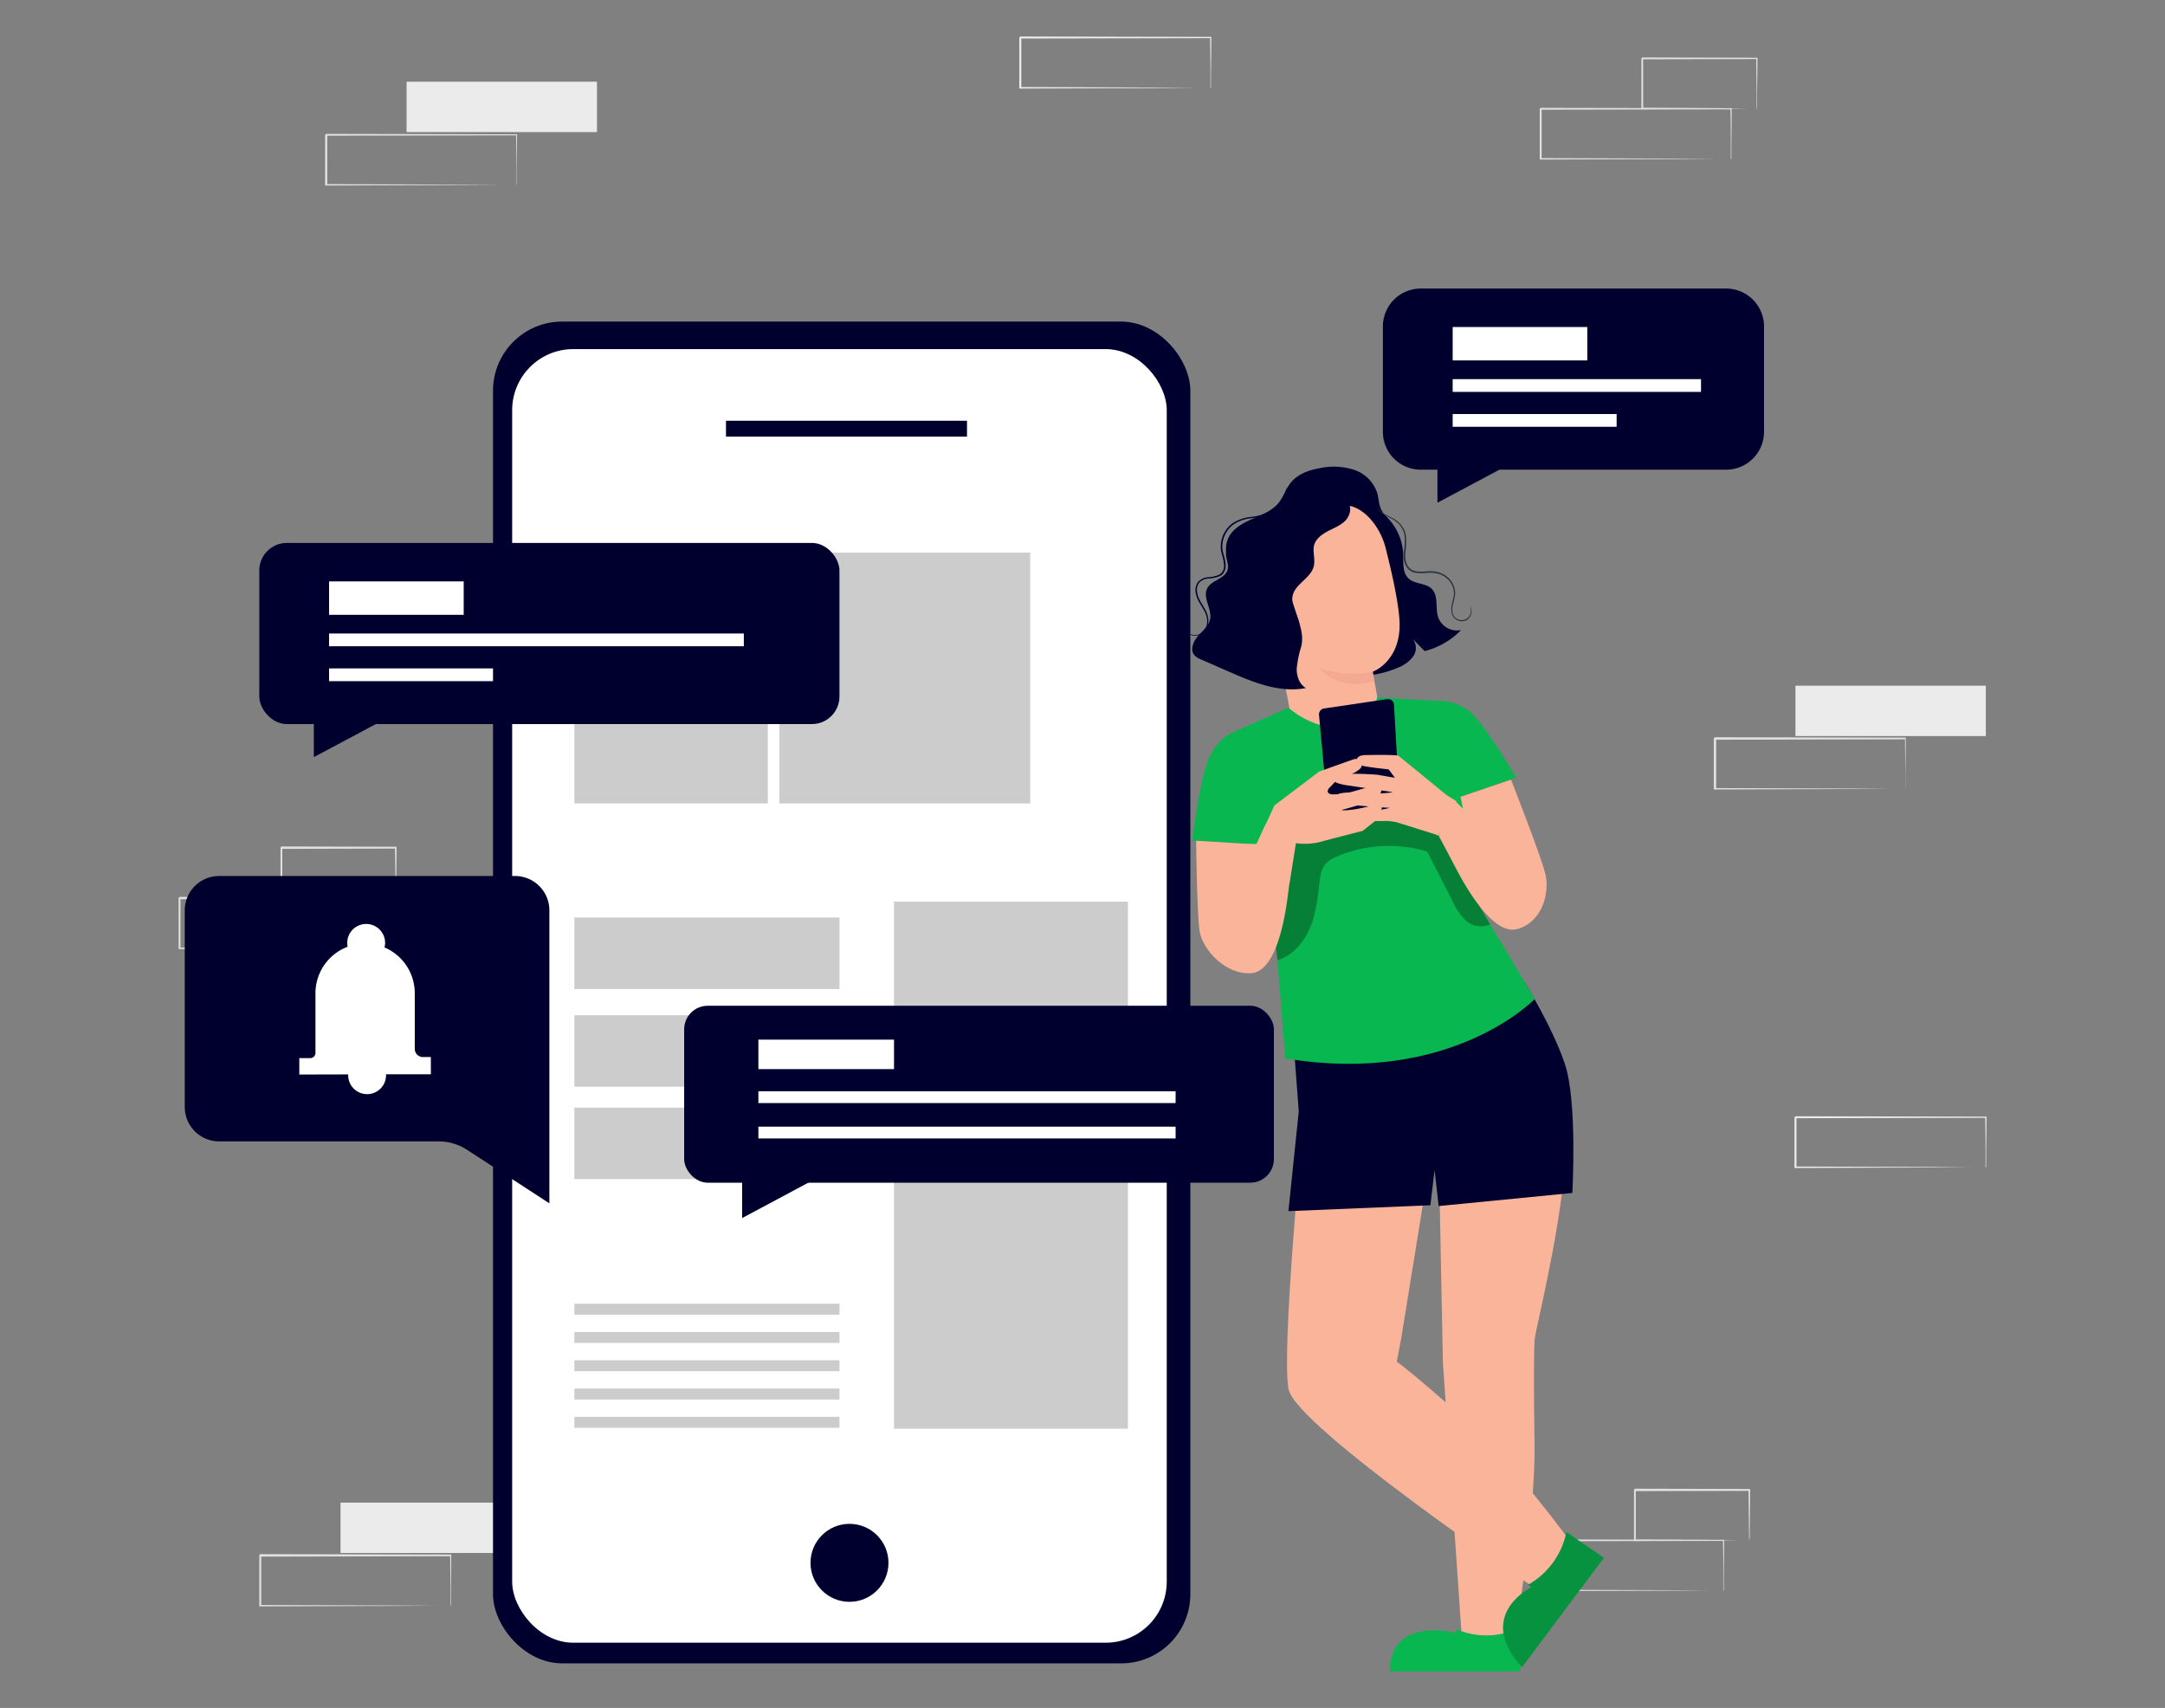  <!DOCTYPE svg PUBLIC "-//W3C//DTD SVG 1.1//EN" "http://www.w3.org/Graphics/SVG/1.1/DTD/svg11.dtd">
<svg id="b5213985-2f77-45d9-933c-c6fba7b40dc5" data-name="Layer 1" xmlns="http://www.w3.org/2000/svg" width="865.76" height="682.89" viewBox="0 0 865.76 682.89">
<rect x="0" y="0" width="865.76" height="682.89" fill="#808080" stroke="none"/>
<defs>
<style xmlns="http://www.w3.org/1999/xhtml">*, ::after, ::before { box-sizing: border-box; }
img, svg { vertical-align: middle; }
</style>
<style xmlns="http://www.w3.org/1999/xhtml">*, body, html { -webkit-font-smoothing: antialiased; }
img, svg { max-width: 100%; }
</style>
</defs>
<g id="bfd3a5c0-caa8-495f-aa83-ad7c3ae00c72" data-name="freepik--background-complete--inject-276">
<rect x="717.98" y="274.16" width="76.13" height="20.14" fill="#ebebeb"/>
<path d="M761.92,315.52v-5.36c0-3.49-.08-8.48-.14-14.78l.24.23-76.13.16.39-.39h0v20.11l-.38-.38,54.26.17,16,.11h.05l-15.93.1-54.52.17h-.43v-20.5h0l.4-.39,76.13.15h.23v.24c0,6.37-.09,11.41-.12,14.91V315A1.53,1.53,0,0,1,761.92,315.52Z" fill="#e0e0e0"/>
<rect x="162.59" y="32.67" width="76.13" height="20.14" fill="#ebebeb"/>
<path d="M206.51,74V68.66c0-3.47,0-8.48-.12-14.77l.23.23-76.13.14c.17-.17-.39.4.39-.37h0V74l-.37-.38,54.09.19,16,.09h5.46a2.81,2.81,0,0,1,.41,0H200.8L184.87,74l-54.52.18H130V53.92h0l.4-.39,76.13.16h.23v.23c0,6.35-.09,11.41-.13,14.91v4.9A1.14,1.14,0,0,1,206.51,74Z" fill="#e0e0e0"/>
<rect x="136.17" y="600.79" width="76.13" height="20.14" fill="#ebebeb"/>
<path d="M180.11,642.15a2.16,2.16,0,0,1,0-.36v-5c0-3.49,0-8.49-.12-14.79l.23.23-76.13.16c.17-.17-.39.39.38-.39h0v20.11l-.38-.38,54.25.17,16,.11h.19l-15.93.1-54.52.17h-.39v-20.5h0l.39-.39,76.13.15h.24v.24c0,6.37-.1,11.41-.13,14.91v4.92A1.86,1.86,0,0,1,180.11,642.15Z" fill="#e0e0e0"/>
<path d="M692.11,63.62V58.27c0-3.47,0-8.48-.12-14.79l.23.24-76.13.15.4-.39h0V63.61l-.38-.38,54.25.17,16,.11h.19l-15.93.11-54.52.17h-.38V43.5h0c.79-.77.22-.2.4-.38l76.13.14h.23v.24c0,6.37-.09,11.41-.12,14.93v4.9A.26.26,0,0,1,692.11,63.62Z" fill="#e0e0e0"/>
<path d="M702.44,43.48a2.29,2.29,0,0,1,0-.37V38c0-3.54-.09-8.53-.15-14.67l.28.29-45.87.1c-.34.35.47-.46.38-.39h0V43.47l-.36-.36,32.72.17,9.53.11h3.49a5.75,5.75,0,0,1-.83,0h-2.5l-9.39.11-33,.17h-.37V23.36h0l.39-.39,45.74.11h.28v.26c0,6.26-.12,11.25-.15,14.82v4C702.65,43.14,702.46,43.51,702.44,43.48Z" fill="#e0e0e0"/>
<path d="M147.8,379.3a2.16,2.16,0,0,1,0-.36v-5c0-3.49,0-8.48-.13-14.79l.24.23-76.13.16.39-.39h0v20.12l-.38-.37,54.26.17,16,.11h.19l-15.93.11-54.52.17h-.37V359h0l.39-.39,76.13.15h.23V359c0,6.37-.09,11.4-.12,14.93V379A1.43,1.43,0,0,0,147.8,379.3Z" fill="#e0e0e0"/>
<path d="M158.13,359.16a1.21,1.21,0,0,1,0-.38v-5.11c0-3.52-.1-8.52-.16-14.65l.28.28-45.74.11c-.34.35.47-.47.38-.39h0v20.12l-.36-.36,32.72.18,9.53.09h3.49a5.75,5.75,0,0,1-.83,0h-2.51l-9.39.11-33,.17h-.37v-20.5h0l.39-.39,45.74.11h.28v.28c0,6.26-.12,11.25-.16,14.82v4A3.07,3.07,0,0,1,158.13,359.16Z" fill="#e0e0e0"/>
<path d="M689.13,636a1.09,1.09,0,0,1,0-.36v-5c0-3.49,0-8.48-.13-14.79l.24.24-76.13.16c.17-.18-.4.39.37-.4h0V636l-.39-.38,54.27.18,16,.1h.17l-15.93.11-54.52.18h-.38v-20.3h0l.4-.39,76.13.16h.23v.23c0,6.37-.11,11.41-.14,14.93v4.9A3,3,0,0,1,689.13,636Z" fill="#e0e0e0"/>
<path d="M699.44,615.9v-1.43c0-1,0-2.35-.08-4,0-3.54-.08-8.53-.14-14.66l.27.28-45.75.11.4-.39h0v20.12l-.38-.36,32.72.17,9.53.1h3.49a5.75,5.75,0,0,1-.83,0h-2.49l-9.39.1-33,.18h-.36v-20.5h0c0,.09.74-.74.39-.39l45.74.11h.29v.28c0,6.26-.11,11.25-.14,14.82v4A7.82,7.82,0,0,1,699.44,615.9Z" fill="#e0e0e0"/>
<path d="M484.05,35.14a2.16,2.16,0,0,1,0-.36v-5c0-3.47-.08-8.46-.14-14.77l.25.25L408,15.41c.19-.17-.4.41.41-.41h0V35.2l-.39-.39,54.24.18,16,.12h.19l-15.93.11-54.52.19h-.41V15h0l.41-.41,76.13.16h.25V15c0,6.37-.11,11.41-.14,14.93v4.89C484.29,35.11,484.07,35.16,484.05,35.14Z" fill="#ebebeb"/>
<path d="M794,466.82a2.16,2.16,0,0,1,0-.36v-5c0-3.47,0-8.48-.14-14.77l.25.25-76.13.16.41-.41h0v20.11l-.39-.39,54.25.17,16,.11h.19l-15.93.11L718,467h-.41V446.71h0l.41-.4,76.13.15h.25v.25c0,6.36-.11,11.41-.14,14.93v4.95C794,466.73,794,466.84,794,466.82Z" fill="#ebebeb"/>
</g>
<path d="M690.25,115.37H568.16A15.16,15.16,0,0,0,553,130.53v42.12a15.15,15.15,0,0,0,15.16,15.15h6.66V201L599.6,187.8h90.65a15.15,15.15,0,0,0,15.16-15.15V130.53A15.16,15.16,0,0,0,690.25,115.37Z" fill="#00002F" data-secondary="true"/>
<rect x="197.15" y="128.58" width="278.85" height="536.48" rx="27.64" fill="#00002F" data-secondary="true"/>
<rect x="204.81" y="139.58" width="261.76" height="517.23" rx="24.43" fill="#fff"/>
<path d="M219.69,481.12V364a13.75,13.75,0,0,0-13.75-13.75H87.63A13.75,13.75,0,0,0,73.88,364v78.61a13.76,13.76,0,0,0,13.75,13.75h87.81a20.7,20.7,0,0,1,11.27,3.34Z" fill="#00002F" data-secondary="true"/>
<path d="M172.29,422.64h-3.16a3.27,3.27,0,0,1-3.27-3.28V397.1a19.88,19.88,0,0,0-12.11-18.29A7.75,7.75,0,0,0,154,377a7.57,7.57,0,0,0-15.14,0,7.81,7.81,0,0,0,.16,1.54,19.86,19.86,0,0,0-12.87,18.57V421a2.06,2.06,0,0,1-2.06,2.06h-4.4v6.57l19.55-.05v.05a7.57,7.57,0,1,0,15.13,0v-.09l17.94,0Z" fill="#fff"/>
<rect x="580.91" y="130.75" width="53.84" height="13.36" fill="#fff"/>
<rect x="580.91" y="151.59" width="99.31" height="5.1" fill="#fff"/>
<rect x="580.91" y="165.54" width="65.56" height="5.1" fill="#fff"/>
<rect x="357.51" y="360.5" width="93.56" height="210.75" fill="#ccc"/>
<rect x="229.68" y="283.94" width="77.37" height="37.3" fill="#ccc"/>
<rect x="311.68" y="220.94" width="100.3" height="100.3" fill="#ccc"/>
<rect x="290.31" y="168.23" width="96.38" height="6.35" fill="#00002F" data-secondary="true"/>
<rect x="229.68" y="366.86" width="106.01" height="28.59" fill="#ccc"/>
<rect x="229.68" y="405.91" width="106.01" height="28.59" fill="#ccc"/>
<rect x="229.68" y="442.86" width="106.01" height="28.59" fill="#ccc"/>
<rect x="229.68" y="521.26" width="106.01" height="4.38" fill="#ccc"/>
<rect x="229.68" y="532.57" width="106.01" height="4.38" fill="#ccc"/>
<rect x="229.68" y="543.88" width="106.01" height="4.38" fill="#ccc"/>
<rect x="229.68" y="555.19" width="106.01" height="4.38" fill="#ccc"/>
<rect x="229.68" y="566.5" width="106.01" height="4.38" fill="#ccc"/>
<circle cx="339.7" cy="624.87" r="15.59" fill="#00002F" data-secondary="true"/>
<path d="M520.43,456.44s-8,84.09-5.16,99,98.29,79.39,98.29,79.39l14.52-18.27s-22.82-31.64-43.37-50-26.14-22.1-26.14-22.1l1.74-9.2,11.36-70.16Z" fill="#f9b499"/>
<path d="M575.36,462.2,577,544.74,584.92,660H605s9.08-53.89,8.65-82.12-.16-38.52,0-42,9.91-41.33,12.07-69.59-12.07-35.68-12.07-35.68Z" fill="#f9b499"/>
<path d="M582.36,651.37v1.52s-26.58-7-26.58,15.39h52.08L607.15,651A29.81,29.81,0,0,1,582.36,651.37Z" fill="#08B74F" data-primary="true"/>
<path d="M550.76,203.73a22.17,22.17,0,0,1,10.35,17.73c.12,3.45-.38,7.48,2.16,9.83s6.87,1.78,9.25,4.13c2.86,2.85,1.31,7.76,2.66,11.57a8,8,0,0,0,9.1,4.92,31,31,0,0,1-14.58,8.42l-4.92-5a5.73,5.73,0,0,1,.41,7,13.05,13.05,0,0,1-6,4.55,39.56,39.56,0,0,1-35.08-1.63" fill="#00002F" data-secondary="true"/>
<path d="M489.79,241.45c.55-2.76,1.71-5.34,2-8.11.56-6-3-12.17-.8-17.73,1.58-4,5.64-6.27,9.54-8s8.12-3.27,10.79-6.59c2-2.42,2.87-5.57,4.83-8,2.75-3.48,7.29-5.06,11.68-5.85a26.55,26.55,0,0,1,13.53.64,14.61,14.61,0,0,1,9.37,9.28c.6,2.15.6,4.47,1.54,6.49,1,2.23,3,3.83,4.42,5.85a11.74,11.74,0,0,1-1.31,14.29l-26.54,43.79c-6.26,3.22-22.43,2.05-28-2.19S488.39,248.34,489.79,241.45Z" fill="#00002F" data-secondary="true"/>
<path d="M554,218.73c-2.34-9-10.53-18.95-19.4-16.24l-26.88,12.63a5.5,5.5,0,0,0-3.73,6.32l12.58,66.67h0a.39.39,0,0,0-.47.28.46.46,0,0,0,.08.34c3.92,4.49,22.24,24,37.83,15.59,3.49-1.87-1.87-12.91-1.93-17.22l-1.74-10.84c-1-5.5-1.45-7.77-1.38-7.71s11.24-4.13,10.72-19.8C559.33,241,556.55,228.71,554,218.73Z" fill="#f9b499"/>
<path d="M548.88,268.55a39.36,39.36,0,0,1-21.34-1.49s7.17,9.63,22,5.3Z" fill="#f4a992"/>
<path d="M501.75,218c1.17-2.33,3.57-3.74,5.89-5a140.92,140.92,0,0,1,31.44-12c1.64,2.11.72,5.35-1.17,7.25s-4.5,2.86-6.88,4.12-4.77,3-5.5,5.5.5,5.71-.16,8.49c-1.12,4.78-7.35,7-8.44,11.75-.82,3.62,1.61,7.08,2.54,10.66A13.24,13.24,0,0,1,510,265a12.74,12.74,0,0,1-1.74.34l-6.88-39.15C501,223.43,500.52,220.5,501.75,218Z" fill="#00002F" data-secondary="true"/>
<path d="M479.11,254.27c1.87-2.11,4.27-4,4.8-6.77.75-4-2.88-8.25-1.28-12,1.46-3.42,6.88-3.89,8.18-7.37,1-2.75-.75-4.82-.51-7.13s3.22-4.66,5.51-4.66l20.93,23.93c2.67,8.53,4.87,13,3.59,18.31a42,42,0,0,0-1.79,8.79c-.06,3,1.08,6.26,3.69,7.73-10.62,2.08-21.32-2.38-31.24-6.74l-10.49-4.6a7.28,7.28,0,0,1-3-1.94C475.86,259.63,477.25,256.36,479.11,254.27Z" fill="#00002F" data-secondary="true"/>
<path d="M490.47,265.81a5.08,5.08,0,0,0,1.17.08,10.11,10.11,0,0,0,3.31-.62,10.3,10.3,0,0,0,4.36-3,10.19,10.19,0,0,0,2.36-6.62,10.65,10.65,0,0,0-.83-4.13,17.17,17.17,0,0,0-2.45-3.75,15.69,15.69,0,0,1-2.53-3.91,5.39,5.39,0,0,1,0-4.61c.83-1.37,2.6-1.95,4.21-2.82a4.94,4.94,0,0,0,2.09-2,4.73,4.73,0,0,0,.41-2.89,30.41,30.41,0,0,0-1.85-5.5,6,6,0,0,1-.33-2.76,3.72,3.72,0,0,1,1.29-2.35,10.71,10.71,0,0,1,5.25-2.08,11.61,11.61,0,0,0,5.34-2.26,10.43,10.43,0,0,0,3.32-4.54,17.35,17.35,0,0,0,.81-5.3,22.75,22.75,0,0,1,.49-4.94,10.89,10.89,0,0,1,2.08-4.13,12.39,12.39,0,0,1,7-4.2,12.24,12.24,0,0,1,6.8.61,14.66,14.66,0,0,1,4.5,2.67,19.8,19.8,0,0,1,3,3.36.46.46,0,0,0-.14-.26c-.14-.17-.23-.43-.45-.74a14.55,14.55,0,0,0-6.76-5.36,12.72,12.72,0,0,0-7-.73,12.93,12.93,0,0,0-7.35,4.32,11.16,11.16,0,0,0-2.21,4.3,23.71,23.71,0,0,0-.54,5,16.75,16.75,0,0,1-.8,5.12,9.89,9.89,0,0,1-3.12,4.27,11.17,11.17,0,0,1-5.09,2.13,11.29,11.29,0,0,0-5.5,2.23,4.54,4.54,0,0,0-1.5,2.75,6.73,6.73,0,0,0,.36,3,32.43,32.43,0,0,1,1.85,5.34,4.24,4.24,0,0,1-.34,2.53,4.55,4.55,0,0,1-1.84,1.72c-.77.43-1.6.76-2.4,1.2a5.26,5.26,0,0,0-2,1.84,5.93,5.93,0,0,0-.07,5.12,16.54,16.54,0,0,0,2.64,4,16.65,16.65,0,0,1,2.42,3.63,10.16,10.16,0,0,1,.83,3.88,9.93,9.93,0,0,1-2.17,6.39,10.17,10.17,0,0,1-4.2,3A11.89,11.89,0,0,1,490.47,265.81Z" opacity="0.2"/>
<path d="M474,249a2.08,2.08,0,0,0-.26.91,3.94,3.94,0,0,0,.77,2.61,4.06,4.06,0,0,0,1.54,1.28,4.22,4.22,0,0,0,2.35.35,5.39,5.39,0,0,0,4.36-3.53,7.08,7.08,0,0,0,.39-3.35,10.18,10.18,0,0,0-1.16-3.46c-1.13-2.22-2.93-4.3-3.27-7a4.94,4.94,0,0,1,.82-3.84,5.51,5.51,0,0,1,3.76-1.66,13.37,13.37,0,0,0,4.58-1,4,4,0,0,0,1.73-1.83,5.76,5.76,0,0,0,.51-2.45,19.07,19.07,0,0,0-.93-4.73,10.32,10.32,0,0,1-.28-4.42,11.19,11.19,0,0,1,4.24-7.12,15.74,15.74,0,0,1,7.25-2.56,22.11,22.11,0,0,0,6.66-1.86,14.15,14.15,0,0,0,4.45-3.58,13.35,13.35,0,0,0,2.24-3.68,9.94,9.94,0,0,0,.9-3.55,19.85,19.85,0,0,1-1.12,3.45,14.25,14.25,0,0,1-2.28,3.55,13.91,13.91,0,0,1-4.39,3.41,21.59,21.59,0,0,1-6.56,1.74,16.3,16.3,0,0,0-7.5,2.61,11.67,11.67,0,0,0-4.49,7.5,10.78,10.78,0,0,0,.26,4.69,19.21,19.21,0,0,1,.91,4.56,4,4,0,0,1-1.92,3.75,13,13,0,0,1-4.36,1,6,6,0,0,0-4.12,1.9,5.6,5.6,0,0,0-.93,4.28,10.91,10.91,0,0,0,1.45,3.89c.66,1.15,1.37,2.21,1.94,3.29a9.51,9.51,0,0,1,1.14,3.27,6.88,6.88,0,0,1-.32,3.15,5,5,0,0,1-4,3.33,3.9,3.9,0,0,1-4.45-3.24,3.44,3.44,0,0,1,0-.64A5,5,0,0,1,474,249Z" fill="#00002F" data-secondary="true"/>
<path d="M587.82,242.35a4.3,4.3,0,0,1,.29,2.76,3.76,3.76,0,0,1-2,2.51A3.94,3.94,0,0,1,582,247a3.55,3.55,0,0,1-1.16-2.14,7.07,7.07,0,0,1,.09-2.75c.36-1.87,1.29-4,.84-6.33a8.76,8.76,0,0,0-4-5.83,10.42,10.42,0,0,0-3.55-1.38,15.29,15.29,0,0,0-3.88-.11,19.68,19.68,0,0,1-3.76,0,4.91,4.91,0,0,1-3.09-1.46,6.21,6.21,0,0,1-1.38-3.05,12.07,12.07,0,0,1-.11-3.34,24.87,24.87,0,0,0,.23-6.39,9.4,9.4,0,0,0-2.51-5,12.55,12.55,0,0,0-3.83-2.56,21.31,21.31,0,0,1-3-1.61,7.14,7.14,0,0,1-2-2.05v.18a4.11,4.11,0,0,0,.27.51,6.21,6.21,0,0,0,1.54,1.57,22.35,22.35,0,0,0,3,1.72,12.61,12.61,0,0,1,3.68,2.54,9.26,9.26,0,0,1,2.32,4.78,25.1,25.1,0,0,1-.3,6.24,12.9,12.9,0,0,0,.09,3.51,6.56,6.56,0,0,0,1.55,3.35,5.44,5.44,0,0,0,3.46,1.67,21,21,0,0,0,3.88,0,14.53,14.53,0,0,1,3.84.12,9.72,9.72,0,0,1,3.33,1.28,8.3,8.3,0,0,1,3.74,5.41c.43,2.14-.43,4.13-.8,6.13a8.18,8.18,0,0,0,0,3,4,4,0,0,0,1.38,2.38,4.26,4.26,0,0,0,4.5.61,4,4,0,0,0,2-2.75,3.79,3.79,0,0,0-.15-2.21A2.42,2.42,0,0,0,587.82,242.35Z" fill="#263238"/>
<path d="M609.69,392.79s11,17.58,16.07,32.56,3,51.63,3,51.63l-53.45,5.24-1.64-14.41L572,481.9l-56.77,2.35,4.13-39.89-2.29-30.48Z" fill="#00002F" data-secondary="true"/>
<path d="M494.28,292.23l21-9.23s11.89,11,25.66,6.88c8-2.46,9.79-11,9.79-11l24.55,1.37L586,326.87l.35,26.62,27.38,45.93s-33.41,34.87-99.77,23.74l-4.12-52s-10.21-27.84-10.68-37.14,0-20.41,0-20.41Z" fill="#08B74F" data-primary="true"/>
<g opacity="0.3">
<path d="M595.89,369.62a9.28,9.28,0,0,1-9.54-1.37,24.82,24.82,0,0,1-5.5-7.95l-10.13-19.82a53.29,53.29,0,0,0-36,1.94,12.35,12.35,0,0,0-4.67,3c-1.67,2-2.07,4.72-2.39,7.29-.77,6.25-1.37,12.62-3.86,18.42s-7,11.09-13,12.77l-3.26-28.16,9.19-22.38,44.27-8.26L579.25,332l12.38,30.27Z"/>
</g>
<path d="M496.82,291.56s-10.45,1.11-14.61,14.92c-3.06,10.14-5.42,29.61-5.42,29.61l25.7,1.37V312.7Z" fill="#08B74F" data-primary="true"/>
<path d="M575.27,280.22a20.09,20.09,0,0,1,13.32,5c5.58,5.32,17.76,25.68,17.76,25.68l-24.76,8.38-8-24.68Z" fill="#08B74F" data-primary="true"/>
<path d="M527.46,285.84l3.46,37.25a2.36,2.36,0,0,0,2.58,2.09l23.93-1.82a2.4,2.4,0,0,0,2.27-2.49l-2.27-39.15a2.34,2.34,0,0,0-2.51-2.17l-.24,0-25.13,3.71A2.4,2.4,0,0,0,527.46,285.84Z" fill="#00002F" data-secondary="true"/>
<path d="M541.65,303.49c-.63.16-14.12,5-14.12,5l-17.89,13.54-7.09,15.42,13.08,15.94,2.6-16.26a25.86,25.86,0,0,0,9.24-.38c4.13-1.14,17.46-4.55,17.46-4.55l6.27-4.94s1.6-3.91,1.38-4.87a1.6,1.6,0,0,0-1.81-1.35,1.65,1.65,0,0,0-.86.41c-1.28,1-11,3-13.55,2.44,0,0,14-3.52,15.39-6.08s.51-4.21-1.72-3.81-10.11,3-12.57,3.26-5.5.78-6.3-.28.82-2.35.82-2.35l2.29-2.42s10-3.61,10.22-5.86a2.55,2.55,0,0,0-2.14-2.9A2.73,2.73,0,0,0,541.65,303.49Z" fill="#f9b499"/>
<path d="M546.26,301.9s12.16-.27,13,.32S578.2,317.7,578.2,317.7l4.23,2.66-7.16,13.76-2.07-.76-14.57-4.55a21.79,21.79,0,0,0-4.47-.56s-13.76.37-15-1-.71-1.84.24-2.26a82.64,82.64,0,0,1,11-1,28.59,28.59,0,0,0,5.35-1s-5.8-.25-7.14-.46-14.33-.65-14.51-2.83,1.22-3.26,9.42-2.62a58.13,58.13,0,0,0,13.57-.33L538.77,314s-7.36-.91-5.51-3.23,17.54-1,17.54-1l7,1.21-2.5-3.36s-9.88-1-11.24-1.68c-1.69-.85-2.08-1.84-1.13-3S546.26,301.9,546.26,301.9Z" fill="#f9b499"/>
<path d="M604.22,311.74l-20.17,6.88,1,4.7-3.94-3.82-5.78,14.69s4.55,8.51,7,13.22c6.61,12.61,16.14,26.34,24.39,24.07,9.91-2.75,12.89-14.07,11.39-21.49C616.69,343.27,604.22,311.74,604.22,311.74Z" fill="#f9b499"/>
<path d="M478.32,336.17l18.53,1.13,5.64.15,3.65-8,10.78,13.76S515.64,352.75,515,358c-1.77,14.13-5.9,30.27-14.43,31.09-10.22.92-19.66-9.24-20.84-16.7C478.64,365.61,478.32,336.17,478.32,336.17Z" fill="#f9b499"/>
<path d="M611.11,633.63l1.29,1s-22.75,11.07-3.78,32l32.78-43.78-15-10.32A31.33,31.33,0,0,1,611.11,633.63Z" fill="#08B74F" data-primary="true"/>
<path d="M611.11,633.63l1.29,1s-22.75,11.07-3.78,32l32.78-43.78-15-10.32A31.33,31.33,0,0,1,611.11,633.63Z" opacity="0.2"/>
<rect x="103.69" y="217.08" width="232" height="72.43" rx="11.02" fill="#00002F" data-secondary="true"/>
<rect x="131.59" y="232.46" width="53.84" height="13.36" fill="#fff"/>
<rect x="131.59" y="253.29" width="165.86" height="5.1" fill="#fff"/>
<rect x="131.59" y="267.25" width="65.56" height="5.1" fill="#fff"/>
<polygon points="125.5 302.71 125.5 283.94 157.57 285.63 125.5 302.71" fill="#00002F" data-secondary="true"/>
<rect x="273.59" y="402.13" width="235.82" height="70.75" rx="9.43" fill="#00002F" data-secondary="true"/>
<polygon points="296.78 487.02 296.78 468.74 330.98 468.74 296.78 487.02" fill="#00002F" data-secondary="true"/>
<rect x="303.27" y="415.68" width="54.24" height="11.79" fill="#fff"/>
<rect x="303.27" y="436.32" width="166.84" height="4.72" fill="#fff"/>
<rect x="303.27" y="450.47" width="166.84" height="4.72" fill="#fff"/>
</svg>